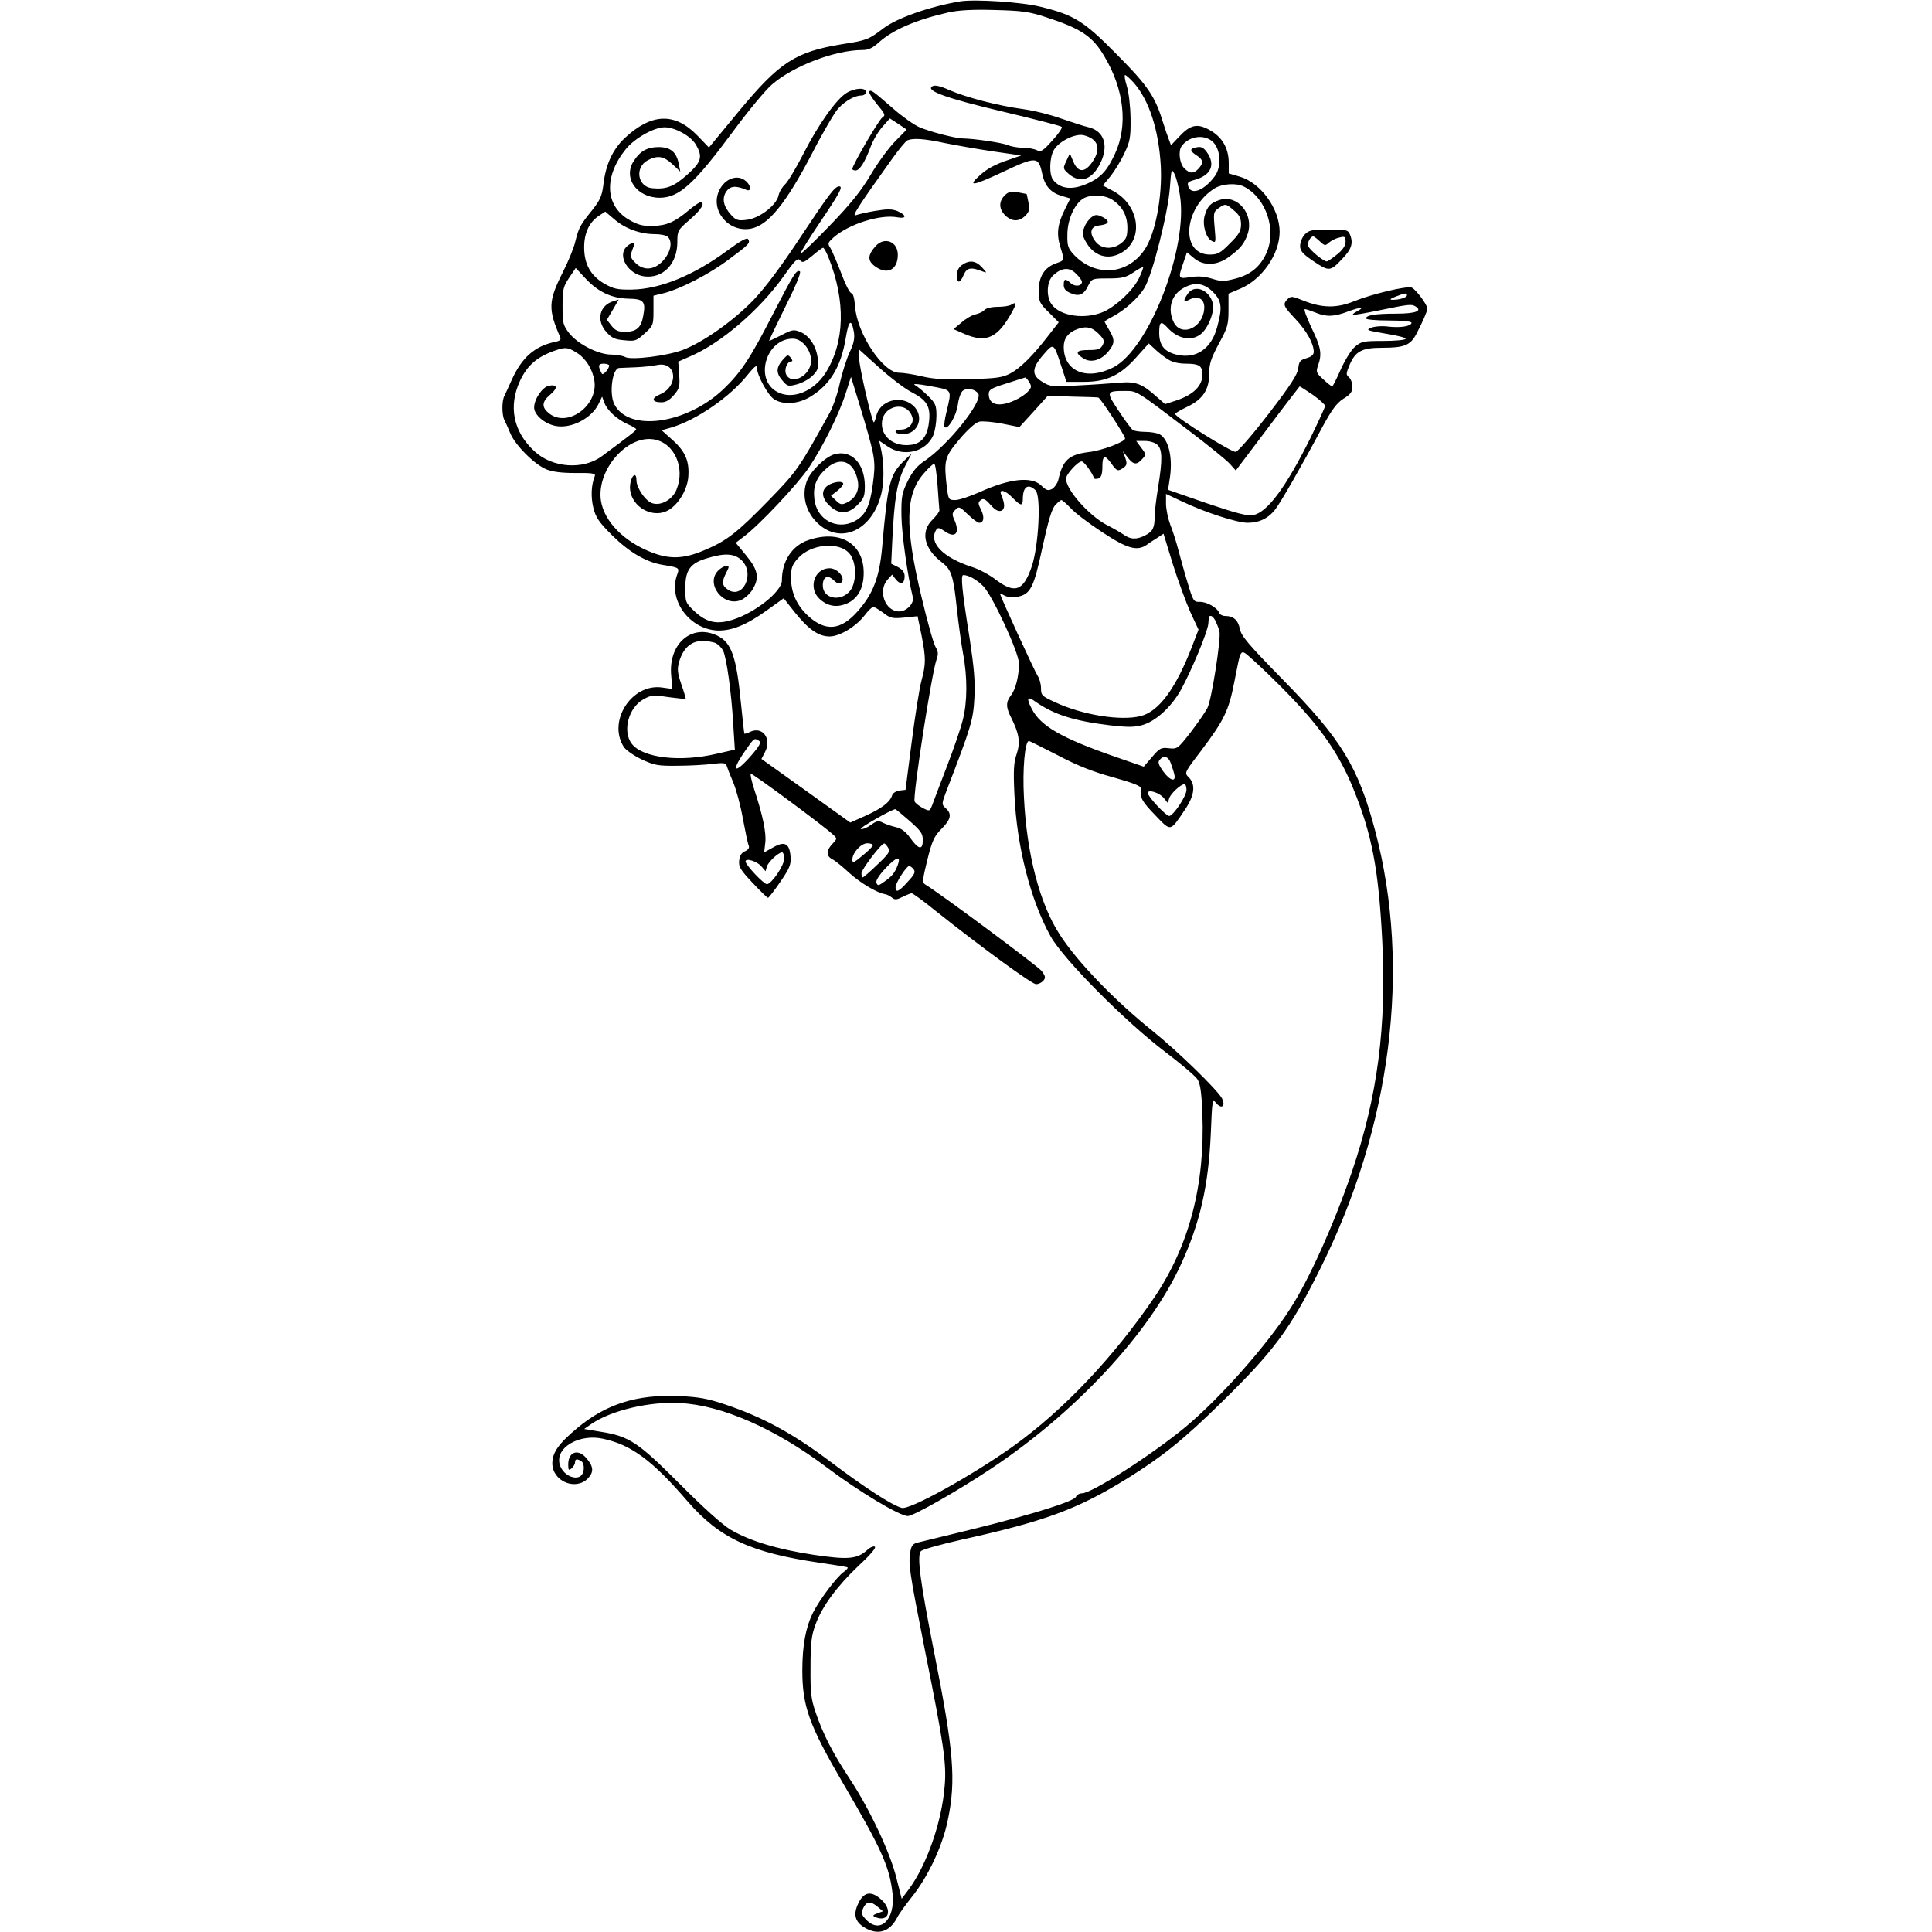 <?xml version="1.0" standalone="no"?>
<!DOCTYPE svg PUBLIC "-//W3C//DTD SVG 20010904//EN"
 "http://www.w3.org/TR/2001/REC-SVG-20010904/DTD/svg10.dtd">
<svg version="1.0" xmlns="http://www.w3.org/2000/svg"
 width="850pt" height="850pt" viewBox="0 0 850 850"
 preserveAspectRatio="xMidYMid meet">
<g transform="translate(0,850) scale(0.1,-0.1)"
fill="#000000" stroke="none">
<path d="M4225 8494 c-133 -22 -279 -73 -339 -119 -64 -49 -74 -53 -179 -69
-208 -34 -277 -79 -456 -295 l-132 -160 -52 54 c-99 101 -201 97 -318 -12 -54
-51 -85 -118 -95 -210 -6 -46 -15 -65 -49 -108 -51 -63 -59 -76 -74 -138 -6
-27 -31 -88 -55 -135 -64 -127 -65 -162 -12 -284 6 -13 0 -18 -26 -23 -86 -19
-142 -68 -186 -165 -13 -30 -29 -63 -33 -72 -12 -23 -11 -84 0 -106 5 -9 17
-36 26 -58 21 -52 107 -138 159 -159 27 -11 67 -16 129 -16 73 1 88 -2 84 -13
-16 -40 -18 -91 -7 -138 11 -45 24 -64 84 -124 74 -73 148 -117 221 -129 73
-12 75 -13 65 -41 -43 -112 53 -244 179 -248 62 -1 126 25 215 89 l74 53 48
-61 c61 -76 105 -107 154 -107 44 0 116 43 155 94 15 20 32 36 37 36 5 0 25
-12 44 -26 31 -24 40 -26 93 -21 l58 6 17 -82 c20 -102 20 -128 0 -202 -9 -33
-28 -154 -43 -270 l-27 -210 -26 -3 c-15 -2 -30 -11 -33 -21 -9 -30 -46 -58
-117 -90 l-67 -30 -195 140 -196 140 16 31 c30 57 -10 113 -64 89 -13 -7 -26
-10 -27 -9 -1 2 -8 61 -15 133 -20 207 -42 269 -105 299 -112 53 -215 -36
-202 -176 l5 -59 -43 6 c-135 21 -244 -148 -170 -262 9 -13 44 -38 78 -54 56
-26 72 -29 157 -28 52 0 121 4 154 8 48 6 59 5 63 -8 3 -9 15 -41 28 -71 13
-30 33 -102 43 -160 11 -58 22 -112 26 -120 4 -10 -2 -19 -16 -25 -16 -7 -24
-20 -26 -42 -3 -26 6 -41 59 -97 34 -36 64 -66 68 -66 3 0 28 32 54 70 41 60
48 76 45 112 -4 57 -26 69 -76 40 l-40 -22 5 43 c5 42 -11 120 -49 235 -11 35
-18 65 -15 68 4 5 323 -231 361 -267 20 -18 20 -19 -2 -42 -28 -30 -28 -53 1
-68 12 -6 45 -33 72 -58 46 -43 124 -90 159 -95 8 -1 21 -8 30 -15 13 -11 21
-10 47 3 18 9 36 16 40 16 5 0 53 -35 106 -78 193 -154 423 -322 441 -322 11
0 25 7 32 15 11 13 10 20 -7 43 -15 20 -449 343 -513 381 -13 8 -11 22 10 108
21 84 30 104 62 136 42 42 47 66 19 91 -19 17 -19 19 6 84 106 275 115 305
120 402 4 71 -2 135 -20 255 -35 218 -41 285 -29 285 24 0 59 -20 88 -49 41
-42 156 -291 157 -339 0 -56 -14 -114 -35 -141 -23 -30 -23 -52 1 -99 35 -70
41 -108 24 -159 -13 -37 -15 -73 -10 -177 10 -229 71 -467 159 -625 56 -101
330 -377 506 -510 67 -51 130 -104 140 -119 13 -20 18 -56 22 -151 12 -313
-57 -579 -210 -807 -178 -262 -401 -499 -624 -658 -178 -127 -455 -281 -489
-270 -45 13 -159 87 -308 199 -168 127 -302 200 -469 256 -77 26 -116 33 -206
37 -182 7 -316 -35 -442 -139 -83 -69 -112 -109 -112 -157 0 -78 101 -122 156
-67 28 29 26 54 -9 93 -36 39 -77 23 -77 -31 0 -25 2 -28 15 -17 8 7 15 19 15
26 0 16 9 17 28 5 8 -5 12 -21 10 -37 -7 -67 -108 -28 -108 42 0 66 99 115
193 94 124 -26 218 -96 371 -274 142 -164 278 -227 586 -272 63 -9 117 -18
119 -20 3 -3 -5 -11 -17 -20 -30 -21 -105 -120 -135 -179 -32 -64 -47 -145
-47 -254 0 -157 30 -241 177 -493 173 -295 207 -372 220 -490 12 -114 -55
-179 -117 -113 -20 21 -22 28 -12 50 14 30 32 32 63 6 l24 -20 -25 -9 c-21 -8
-22 -11 -8 -17 57 -23 76 30 27 76 -44 41 -78 37 -102 -14 -24 -48 -16 -82 26
-107 58 -36 111 -20 143 41 8 17 38 58 65 92 71 88 136 225 159 339 37 176 26
305 -59 733 -63 319 -78 432 -59 451 7 7 86 29 174 49 371 82 513 134 733 270
153 95 248 171 415 335 230 225 302 322 432 583 315 628 404 1326 245 1929
-75 284 -148 404 -407 668 -152 155 -183 192 -189 223 -8 39 -28 57 -65 57
-11 0 -23 6 -26 14 -9 23 -55 49 -86 48 -26 -1 -29 4 -52 81 -14 45 -32 111
-41 145 -9 35 -25 86 -36 113 -10 27 -19 69 -19 93 l0 43 68 -32 c100 -48 244
-95 291 -95 52 0 93 20 124 62 25 34 114 188 206 361 41 75 62 104 92 123 31
19 39 30 39 53 0 16 -7 34 -15 41 -13 11 -13 16 0 48 27 67 55 82 148 82 95 0
122 11 148 60 27 51 49 102 49 112 0 17 -53 88 -70 93 -23 7 -173 -28 -254
-61 -77 -31 -141 -29 -223 4 -47 19 -54 20 -68 6 -22 -23 -20 -30 35 -88 49
-52 80 -108 80 -144 0 -13 -11 -22 -32 -28 -28 -8 -33 -15 -36 -44 -3 -27 -33
-74 -130 -200 -70 -91 -135 -166 -145 -168 -17 -4 -267 153 -267 167 0 3 24
17 53 31 69 33 97 75 97 146 0 43 8 67 42 131 39 71 43 84 43 150 l0 71 52 22
c95 40 173 152 173 250 0 101 -83 216 -176 243 l-48 14 0 49 c-1 64 -30 112
-84 142 -54 30 -84 24 -133 -28 l-37 -39 -10 27 c-6 15 -16 45 -23 67 -36 119
-66 165 -202 302 -147 150 -191 177 -338 213 -83 21 -288 34 -354 24z m375
-69 c157 -51 207 -84 260 -175 86 -145 103 -302 46 -425 -32 -70 -57 -100
-106 -125 -74 -38 -133 -35 -167 9 -18 23 -16 99 4 132 23 38 94 73 131 64 63
-16 78 -58 39 -116 -33 -49 -63 -50 -84 -2 l-16 38 -16 -34 c-15 -32 -15 -33
12 -57 50 -42 101 -25 137 46 39 77 19 143 -50 160 -19 4 -73 22 -120 38 -47
17 -123 36 -169 42 -111 15 -252 52 -325 84 -37 17 -63 23 -73 17 -35 -19 59
-53 309 -112 139 -33 256 -63 259 -67 4 -4 -14 -31 -41 -60 -42 -47 -51 -52
-68 -43 -12 6 -39 11 -61 11 -22 0 -52 5 -68 12 -25 10 -143 28 -198 29 -35 1
-145 30 -189 49 -24 10 -76 47 -116 82 -90 78 -97 84 -106 76 -3 -4 12 -29 34
-56 36 -43 39 -49 24 -59 -15 -9 -132 -210 -132 -226 0 -4 6 -7 14 -7 18 0 41
36 66 103 11 30 35 70 53 90 l32 36 37 -24 37 -25 -52 -53 c-29 -30 -77 -96
-107 -147 -41 -69 -87 -127 -179 -222 -68 -71 -126 -126 -129 -124 -2 3 37 66
87 140 87 129 101 156 83 156 -19 0 -46 -36 -168 -220 -85 -129 -155 -223
-208 -279 -87 -91 -224 -188 -313 -221 -70 -26 -225 -45 -252 -31 -11 6 -39
11 -63 11 -57 1 -144 45 -183 93 -28 36 -30 45 -30 120 0 74 3 86 29 125 l29
43 41 -44 c56 -61 116 -89 189 -91 69 -1 79 -12 67 -75 -9 -53 -30 -71 -81
-71 -29 0 -42 6 -58 26 l-21 27 26 44 26 45 -23 -7 c-62 -18 -77 -85 -31 -136
23 -26 38 -33 79 -36 47 -5 53 -3 89 30 38 34 39 38 39 101 l0 65 45 11 c72
18 201 84 287 149 89 66 95 72 84 89 -5 8 -34 -8 -92 -51 -148 -109 -295 -169
-419 -171 -65 -1 -81 3 -123 27 -59 35 -87 86 -87 159 0 62 22 110 64 138 l29
19 40 -34 c47 -41 114 -65 177 -65 25 0 51 -5 58 -12 22 -22 13 -66 -19 -103
-39 -44 -87 -48 -124 -11 -21 21 -23 29 -15 51 6 15 10 28 10 31 0 9 -20 3
-34 -12 -41 -40 8 -121 79 -130 82 -10 145 55 145 151 0 50 2 53 55 99 50 43
70 76 46 76 -5 0 -28 -16 -52 -36 -62 -52 -98 -67 -159 -68 -43 -1 -65 5 -104
28 -105 62 -110 191 -11 312 39 47 123 94 169 94 45 0 113 -37 136 -74 33 -55
27 -78 -37 -135 -58 -52 -92 -65 -154 -59 -64 6 -78 92 -19 123 44 23 70 18
108 -17 l35 -33 -7 35 c-10 51 -36 73 -89 73 -48 0 -80 -17 -108 -60 -50 -75
12 -163 114 -163 86 1 151 60 329 301 63 85 137 174 164 197 94 82 278 152
399 152 26 0 45 9 72 34 63 56 164 99 304 131 45 10 107 14 204 11 119 -3 152
-7 225 -31z m389 -290 c67 -77 109 -207 118 -365 7 -138 -24 -298 -71 -368
-75 -112 -217 -122 -311 -23 -26 28 -30 39 -29 89 0 63 29 130 66 156 31 22
97 20 132 -3 44 -29 66 -70 66 -123 0 -38 -5 -50 -26 -67 -38 -30 -87 -28
-114 6 -29 37 -23 67 15 71 44 5 51 18 18 36 -26 13 -33 13 -50 1 -11 -8 -26
-27 -32 -44 -10 -24 -10 -34 3 -59 36 -69 101 -90 163 -52 97 59 75 209 -40
270 l-45 24 34 41 c18 23 46 68 61 101 25 52 28 70 27 154 -1 55 -8 115 -17
143 -8 26 -11 47 -7 47 4 0 22 -16 39 -35z m355 -268 c28 -38 28 -106 0 -143
-45 -61 -101 -83 -115 -47 -7 20 -4 23 28 32 71 20 92 66 53 121 -15 21 -25
26 -45 22 -32 -6 -32 -15 0 -36 29 -19 31 -33 8 -58 -21 -23 -38 -23 -63 2
-20 20 -27 74 -12 96 35 50 112 56 146 11z m-1189 4 c50 -10 146 -27 214 -37
l124 -18 -49 -17 c-67 -22 -103 -42 -136 -73 -53 -48 -27 -44 103 17 148 70
158 69 174 -6 12 -56 37 -84 86 -99 l38 -11 -23 -46 c-33 -66 -39 -109 -21
-167 19 -63 20 -58 -20 -73 -50 -18 -75 -58 -75 -120 0 -47 3 -55 44 -95 l44
-44 -46 -59 c-67 -87 -122 -142 -167 -166 -34 -18 -60 -22 -180 -25 -103 -3
-158 0 -208 12 -38 9 -83 16 -102 16 -70 0 -185 173 -193 292 -3 36 -9 58 -16
58 -7 0 -27 39 -45 88 -18 48 -40 97 -47 110 -14 21 -12 24 13 47 67 59 205
103 281 89 41 -8 42 9 1 27 -25 10 -46 10 -99 1 -37 -6 -75 -15 -85 -19 -19
-7 11 40 157 244 32 45 64 84 71 86 24 10 75 7 162 -12z m1036 -229 c38 -229
-134 -675 -292 -758 -117 -60 -219 -19 -219 90 0 37 19 62 57 77 41 16 68 10
97 -20 24 -24 26 -32 17 -50 -10 -17 -21 -21 -61 -21 -55 0 -63 -11 -25 -36
33 -22 78 -10 110 28 30 36 31 53 5 96 -11 18 -20 35 -20 37 0 2 15 12 33 21
54 28 116 83 143 129 35 60 103 329 111 439 6 81 7 86 19 63 8 -13 19 -56 25
-95z m282 37 c98 -50 145 -192 98 -294 -27 -59 -70 -94 -136 -111 -50 -13 -62
-13 -103 0 -33 10 -61 12 -94 7 -55 -9 -56 -7 -32 62 l16 47 30 -25 c42 -36
102 -34 154 4 52 38 69 59 84 104 27 86 -46 173 -125 147 -39 -13 -53 -27 -65
-69 -11 -39 5 -97 31 -111 18 -10 19 -8 13 58 -6 65 -5 70 17 86 30 21 32 21
68 -10 24 -20 31 -34 31 -61 0 -29 -9 -45 -49 -84 -41 -42 -54 -49 -88 -49
-132 0 -116 207 22 292 34 20 95 24 128 7z m-1829 -309 c78 -194 73 -376 -12
-511 -52 -81 -145 -119 -211 -84 -104 53 -52 235 67 235 47 0 91 -64 78 -115
-14 -56 -84 -85 -106 -45 -12 22 2 60 22 60 6 0 5 6 -3 16 -12 15 -15 14 -36
-10 -29 -34 -29 -58 0 -91 21 -25 25 -26 63 -16 23 6 54 23 69 38 24 24 27 34
23 74 -6 55 -36 102 -78 119 -27 11 -36 10 -81 -14 -28 -14 -53 -26 -55 -26
-2 0 30 67 71 150 46 92 71 152 64 156 -15 9 -28 -13 -120 -191 -100 -195
-139 -253 -217 -328 -162 -153 -416 -189 -479 -66 -24 47 -9 158 21 160 6 0
38 2 71 3 33 1 76 6 96 10 86 18 97 -93 13 -129 -40 -17 -37 -35 6 -35 20 0
36 10 55 32 24 28 27 38 23 90 l-4 57 50 22 c137 58 307 204 414 354 50 71 62
82 72 70 11 -13 18 -10 54 20 22 19 44 35 47 35 4 0 14 -18 23 -40z m1367 -94
c-26 -53 -97 -120 -154 -147 -81 -36 -194 -21 -231 33 -24 34 -21 100 7 126
37 35 72 38 101 8 15 -14 26 -30 26 -36 0 -19 -30 -23 -49 -6 -24 22 -31 20
-31 -8 0 -17 9 -27 31 -36 37 -16 58 -7 78 36 15 28 17 29 86 29 61 0 78 4
111 26 21 15 41 25 43 23 2 -1 -6 -23 -18 -48z m325 -60 c39 -39 43 -68 19
-155 -25 -95 -92 -141 -176 -122 -56 13 -79 41 -79 97 0 49 8 54 36 23 45 -50
105 -62 147 -29 32 25 62 100 53 135 -15 60 -80 86 -110 43 -21 -30 -20 -41 3
-28 49 26 80 -1 66 -58 -18 -72 -100 -99 -130 -42 -29 57 -14 119 37 150 51
31 94 26 134 -14z m854 -15 c0 -10 -35 -21 -65 -20 -13 0 -8 5 15 14 43 17 50
17 50 6z m39 -50 c30 -19 -2 -31 -87 -31 -92 0 -132 -7 -132 -21 0 -5 45 -9
100 -9 59 0 100 -4 100 -10 0 -15 -47 -23 -101 -17 -28 4 -62 1 -77 -5 -24
-10 -18 -12 65 -26 51 -8 90 -18 87 -23 -3 -5 -47 -9 -99 -9 -85 0 -96 -2
-123 -25 -17 -14 -44 -58 -63 -100 -18 -41 -35 -75 -38 -75 -3 0 -21 14 -39
31 -31 28 -33 33 -23 61 18 51 13 80 -29 166 -21 45 -35 82 -29 82 5 0 26 -7
46 -15 48 -20 83 -19 145 5 54 20 76 20 38 0 -12 -6 -20 -13 -18 -15 2 -2 55
7 118 20 131 27 140 28 159 16z m-2472 -113 c4 -27 -1 -51 -20 -90 -13 -29
-32 -89 -42 -133 -9 -44 -29 -102 -44 -130 -134 -243 -145 -259 -266 -383
-141 -145 -188 -182 -287 -223 -89 -38 -151 -40 -229 -10 -123 47 -210 136
-225 227 -21 134 113 290 232 271 91 -15 140 -125 100 -222 -19 -46 -74 -74
-111 -57 -30 14 -65 68 -65 100 0 41 -25 18 -28 -25 -6 -82 88 -146 162 -111
46 22 88 88 94 147 6 70 -12 114 -68 164 l-49 44 42 12 c112 33 261 136 338
234 27 33 39 43 39 30 0 -33 48 -121 75 -139 39 -26 104 -22 156 8 90 53 139
133 160 261 13 79 25 88 36 25z m1399 -128 c14 -6 40 -10 57 -10 64 0 77 -9
77 -49 0 -48 -39 -87 -112 -112 l-52 -17 -38 33 c-63 57 -92 68 -167 61 -36
-3 -119 -9 -183 -12 -109 -6 -119 -5 -152 16 -49 29 -47 61 5 120 45 52 45 52
78 -50 l23 -70 77 0 c100 0 161 29 233 111 l52 58 38 -35 c22 -19 50 -39 64
-44z m-2620 39 c41 -25 71 -73 79 -124 17 -110 -118 -208 -199 -144 -34 27
-33 51 5 83 34 29 32 46 -6 39 -29 -6 -65 -59 -65 -96 0 -32 46 -72 95 -81 68
-13 157 33 188 96 l16 33 10 -27 c13 -34 54 -72 102 -94 22 -9 39 -20 38 -23
0 -5 -32 -30 -151 -118 -82 -61 -217 -52 -296 21 -94 86 -117 199 -63 313 31
65 73 102 148 129 51 18 60 17 99 -7z m1474 -174 c66 -34 84 -62 78 -125 -6
-65 -29 -97 -73 -106 -74 -13 -135 28 -135 91 0 82 111 106 134 29 8 -27 -17
-54 -50 -54 -13 0 -24 -4 -24 -10 0 -5 15 -10 33 -10 69 0 96 81 43 127 -55
47 -146 20 -161 -48 -4 -17 -9 -29 -11 -27 -10 11 -64 245 -64 280 l0 40 90
-81 c49 -44 112 -92 140 -106z m-1330 117 c0 -15 -27 -45 -32 -36 -18 33 -17
44 7 44 14 0 25 -4 25 -8z m1124 -247 c47 -162 49 -178 36 -276 -13 -98 -33
-137 -80 -162 -79 -41 -167 7 -177 97 -7 57 9 97 54 136 61 54 121 30 137 -56
8 -42 -11 -78 -50 -96 -21 -10 -28 -8 -46 10 l-22 21 27 21 c15 12 27 26 27
31 0 15 -43 10 -68 -7 -30 -21 -28 -55 8 -89 41 -39 82 -38 123 4 28 28 32 38
32 84 -1 100 -61 160 -135 138 -40 -12 -104 -74 -120 -117 -25 -65 -4 -141 53
-191 106 -93 247 -16 278 152 10 55 7 134 -8 193 l-5 23 37 -25 c71 -49 170
-24 201 49 8 19 14 58 14 86 0 46 -4 55 -38 88 -20 20 -46 41 -57 47 -12 7 16
5 68 -5 98 -18 95 -12 72 -110 -9 -35 -13 -67 -9 -70 14 -14 51 49 58 97 3 27
13 55 21 62 19 15 55 9 69 -12 21 -34 -131 -224 -235 -295 -34 -22 -54 -47
-75 -89 -26 -53 -29 -68 -28 -154 1 -78 27 -264 50 -357 7 -27 -27 -63 -60
-63 -62 0 -95 91 -51 140 l20 22 17 -22 c21 -25 38 -18 38 15 0 17 -9 29 -29
40 l-30 15 5 107 c9 182 21 252 54 318 l31 60 -31 -30 c-65 -62 -74 -96 -99
-384 -12 -132 -40 -205 -109 -282 -73 -82 -139 -88 -214 -21 -52 47 -77 102
-78 169 0 44 5 58 30 86 56 64 181 76 227 22 34 -39 33 -136 -2 -170 -43 -44
-115 -26 -115 29 0 38 21 49 47 24 17 -16 26 -19 35 -10 19 19 -17 62 -52 62
-67 0 -96 -87 -44 -135 35 -32 74 -39 118 -21 50 21 76 68 76 136 0 129 -105
191 -243 144 -72 -24 -117 -92 -117 -178 0 -48 -117 -141 -215 -172 -71 -23
-116 -13 -169 36 -40 38 -41 40 -41 103 0 80 22 110 99 132 76 23 119 20 150
-11 59 -60 3 -174 -63 -127 -25 17 -26 34 -6 73 14 27 14 30 0 30 -8 0 -24 -9
-35 -20 -58 -58 22 -162 100 -130 16 7 39 27 50 45 32 52 26 86 -26 150 l-47
57 34 26 c70 52 237 230 288 305 62 93 133 235 163 330 l22 69 12 -39 c7 -21
28 -92 48 -158z m724 174 c11 -18 11 -24 -5 -41 -10 -12 -36 -29 -58 -39 -69
-32 -115 -21 -115 27 0 20 11 26 78 47 42 14 79 25 82 26 3 1 11 -8 18 -20z
m1248 -56 c29 -21 54 -43 54 -49 0 -5 -29 -68 -64 -140 -108 -217 -190 -328
-252 -340 -26 -5 -72 7 -205 52 l-170 59 6 40 c17 96 -2 182 -44 205 -11 5
-39 10 -63 10 -24 0 -48 4 -54 8 -6 4 -34 41 -62 84 -57 85 -56 88 27 88 54 0
46 5 286 -178 83 -63 162 -127 176 -143 l26 -29 139 184 c76 102 141 185 142
186 2 0 28 -17 58 -37z m-944 -12 c9 -1 118 -168 118 -180 0 -15 -103 -54
-161 -60 -87 -11 -114 -36 -133 -123 -4 -15 -16 -32 -27 -39 -18 -9 -25 -7
-48 15 -43 41 -138 31 -271 -29 -43 -19 -91 -35 -107 -35 -29 0 -30 2 -37 53
-14 123 -11 135 55 214 38 45 71 74 88 78 14 3 60 -1 101 -9 l75 -15 63 69 62
69 108 -4 c59 -1 110 -3 114 -4z m260 -208 c22 -20 23 -66 3 -188 -8 -49 -15
-107 -15 -127 0 -50 -8 -66 -41 -83 -38 -20 -66 -19 -97 4 -15 10 -46 28 -70
40 -79 40 -182 156 -182 205 0 19 52 76 69 76 10 0 46 -49 54 -73 1 -5 10 -5
20 -2 12 5 17 19 17 51 0 52 11 55 40 14 24 -34 29 -35 54 -17 14 10 15 18 7
42 l-11 30 21 -27 c25 -33 40 -35 64 -8 18 20 18 21 -4 50 l-22 30 37 0 c21 0
46 -7 56 -17z m-967 -180 c4 -54 7 -102 8 -108 1 -5 -13 -24 -31 -42 -53 -52
-37 -127 42 -187 42 -32 51 -60 66 -206 7 -63 19 -151 27 -195 20 -104 19
-215 -1 -292 -8 -34 -40 -127 -70 -205 -30 -79 -60 -156 -65 -171 -11 -27 -11
-27 -41 -12 -17 9 -33 22 -36 29 -9 23 75 563 96 623 9 25 8 36 -3 55 -9 13
-37 113 -63 223 -75 314 -71 452 13 545 19 22 39 40 43 40 5 0 11 -44 15 -97z
m431 -20 c25 -25 14 -241 -16 -333 -37 -110 -74 -124 -158 -61 -28 22 -75 47
-104 56 -130 42 -194 108 -159 164 7 11 14 10 37 -6 48 -34 69 -8 42 52 -10
21 -9 29 5 42 16 16 19 15 55 -20 21 -20 43 -37 50 -37 21 0 24 26 8 58 -13
26 -14 32 -1 42 11 9 20 5 43 -21 20 -23 34 -30 47 -26 17 7 17 29 0 70 -12
28 18 21 50 -13 35 -36 45 -38 45 -6 0 55 23 71 56 39z m155 -79 c18 -20 81
-68 138 -105 110 -73 154 -85 196 -56 11 8 32 22 47 31 l27 18 41 -134 c23
-73 58 -168 77 -211 l36 -77 -28 -73 c-71 -184 -145 -286 -225 -307 -87 -23
-257 4 -377 60 -59 27 -63 31 -63 62 0 19 -7 43 -15 55 -13 19 -165 351 -165
360 0 2 9 -1 21 -8 12 -6 36 -8 53 -5 60 11 74 39 112 217 26 118 41 170 57
187 11 12 23 22 27 22 3 0 22 -16 41 -36z m637 -496 c6 -13 14 -33 17 -45 8
-30 -34 -301 -53 -338 -8 -16 -41 -64 -73 -106 -57 -73 -59 -75 -96 -71 -34 4
-41 1 -74 -38 l-37 -43 -124 43 c-239 83 -330 136 -369 212 -25 48 -19 57 18
30 80 -56 169 -84 326 -103 77 -9 108 -9 143 1 59 17 126 78 169 154 46 83
117 253 121 291 3 38 3 35 12 35 5 0 14 -10 20 -22z m-2198 -98 c11 -6 25 -20
31 -32 15 -28 37 -184 45 -325 l7 -111 -79 -18 c-161 -38 -325 -19 -374 43
-43 55 -15 161 52 197 32 18 43 19 109 9 41 -5 75 -9 76 -8 1 0 -7 29 -19 63
-18 53 -19 68 -10 101 18 60 53 91 102 91 23 0 50 -5 60 -10z m2516 -222 c146
-150 228 -269 288 -418 82 -201 111 -354 127 -662 20 -382 -20 -691 -133
-1023 -79 -231 -190 -478 -273 -605 -104 -162 -308 -392 -458 -517 -144 -120
-413 -293 -457 -293 -11 0 -23 -7 -26 -15 -8 -20 -186 -76 -444 -140 -118 -29
-229 -56 -246 -60 -25 -5 -33 -12 -38 -37 -11 -56 -6 -88 63 -437 84 -419 96
-501 87 -601 -13 -157 -78 -343 -156 -450 l-33 -44 -23 91 c-27 111 -117 302
-203 433 -75 113 -120 200 -152 295 -21 60 -24 88 -23 200 0 107 4 140 22 188
29 80 95 169 191 260 48 44 77 78 70 82 -6 4 -20 -2 -32 -13 -46 -42 -85 -45
-240 -22 -157 24 -278 60 -364 111 -35 21 -122 99 -222 200 -184 184 -222 210
-349 230 l-72 12 33 23 c87 59 256 99 389 91 184 -9 419 -113 643 -281 140
-106 323 -216 359 -216 24 0 217 109 364 207 374 248 699 597 838 901 84 182
121 347 131 574 6 149 7 155 23 136 24 -30 44 -15 26 20 -21 38 -194 207 -306
297 -167 134 -333 306 -408 424 -88 135 -145 355 -157 602 -7 124 4 249 22
249 3 0 60 -29 127 -63 87 -46 156 -73 244 -97 92 -26 122 -38 121 -49 -4 -41
5 -57 63 -117 71 -74 65 -75 132 25 42 62 47 110 16 141 -20 20 -20 20 58 122
97 129 118 172 142 295 33 163 22 152 88 95 31 -28 98 -92 148 -144z m-2327
-207 c11 -7 4 -21 -34 -65 -74 -85 -91 -72 -27 20 40 58 40 58 61 45z m1811
-96 c5 -14 13 -37 16 -50 10 -38 -18 -31 -49 12 -20 28 -24 40 -15 50 17 21
38 15 48 -12z m70 -120 c0 -28 -58 -114 -76 -115 -14 0 -94 85 -94 101 0 18
53 1 71 -23 l17 -21 6 21 c7 21 51 62 67 62 5 0 9 -11 9 -25z m-1219 -136 c50
-44 59 -56 59 -85 0 -45 -18 -43 -55 9 -21 29 -40 43 -64 48 -18 4 -44 13 -56
19 -20 11 -28 9 -54 -10 -17 -12 -37 -20 -44 -17 -9 3 132 84 152 87 2 0 30
-23 62 -51z m-161 -108 c0 -5 -20 -25 -45 -45 -38 -32 -45 -35 -45 -18 0 30
38 72 66 72 13 0 24 -4 24 -9z m67 -10 c10 -17 5 -26 -47 -75 -32 -31 -61 -56
-64 -56 -3 0 -6 8 -6 18 0 16 86 130 100 131 3 1 11 -8 17 -18z m-457 -49 c0
-30 -56 -112 -76 -112 -14 0 -94 85 -94 100 0 17 53 0 71 -23 l17 -20 6 21 c7
21 51 62 67 62 5 0 9 -13 9 -28z m499 -30 c-13 -33 -25 -48 -60 -72 -23 -17
-28 -18 -33 -4 -4 9 11 33 40 64 49 52 70 57 53 12z m70 -16 c10 -12 5 -23
-25 -55 -39 -44 -54 -51 -54 -24 0 18 48 93 60 93 4 0 13 -6 19 -14z"/>
<path d="M3724 8091 c-45 -28 -124 -139 -189 -267 -32 -62 -68 -123 -81 -135
-13 -12 -26 -34 -29 -50 -10 -43 -85 -100 -139 -106 -39 -5 -48 -2 -69 21 -34
37 -42 72 -22 103 17 25 42 28 88 8 23 -10 23 17 -1 38 -36 32 -92 13 -118
-41 -41 -87 41 -186 139 -168 77 14 156 112 273 337 46 90 97 176 112 192 32
34 73 57 102 57 11 0 20 7 20 15 0 21 -48 19 -86 -4z"/>
<path d="M4420 7640 c-27 -27 -25 -61 3 -88 29 -28 61 -28 88 -1 17 17 20 28
14 57 -4 21 -8 38 -8 38 -1 1 -19 4 -39 8 -30 5 -41 3 -58 -14z"/>
<path d="M3853 7418 c-35 -39 -37 -63 -7 -87 55 -43 104 -20 104 48 0 58 -58
81 -97 39z"/>
<path d="M4232 7334 c-14 -10 -22 -25 -22 -45 0 -38 14 -37 30 2 14 32 32 35
85 14 18 -7 17 -5 -4 18 -28 31 -56 34 -89 11z"/>
<path d="M4450 7160 c-8 -6 -36 -10 -61 -10 -27 0 -51 -6 -58 -14 -6 -7 -24
-16 -39 -19 -15 -3 -43 -19 -62 -36 l-35 -29 48 -21 c90 -39 140 -20 196 73
34 57 37 72 11 56z"/>
<path d="M5740 7468 c-11 -12 -20 -34 -20 -50 0 -22 11 -35 60 -68 67 -45 73
-45 126 12 39 40 48 67 35 102 -10 25 -13 26 -95 26 -75 0 -88 -3 -106 -22z
m67 -30 c21 -20 24 -20 40 -5 10 8 30 19 46 22 24 6 27 4 27 -18 0 -17 -12
-36 -37 -56 -21 -17 -41 -31 -46 -31 -14 0 -75 50 -81 67 -6 14 9 43 22 43 3
0 16 -10 29 -22z"/>
</g>
</svg>
